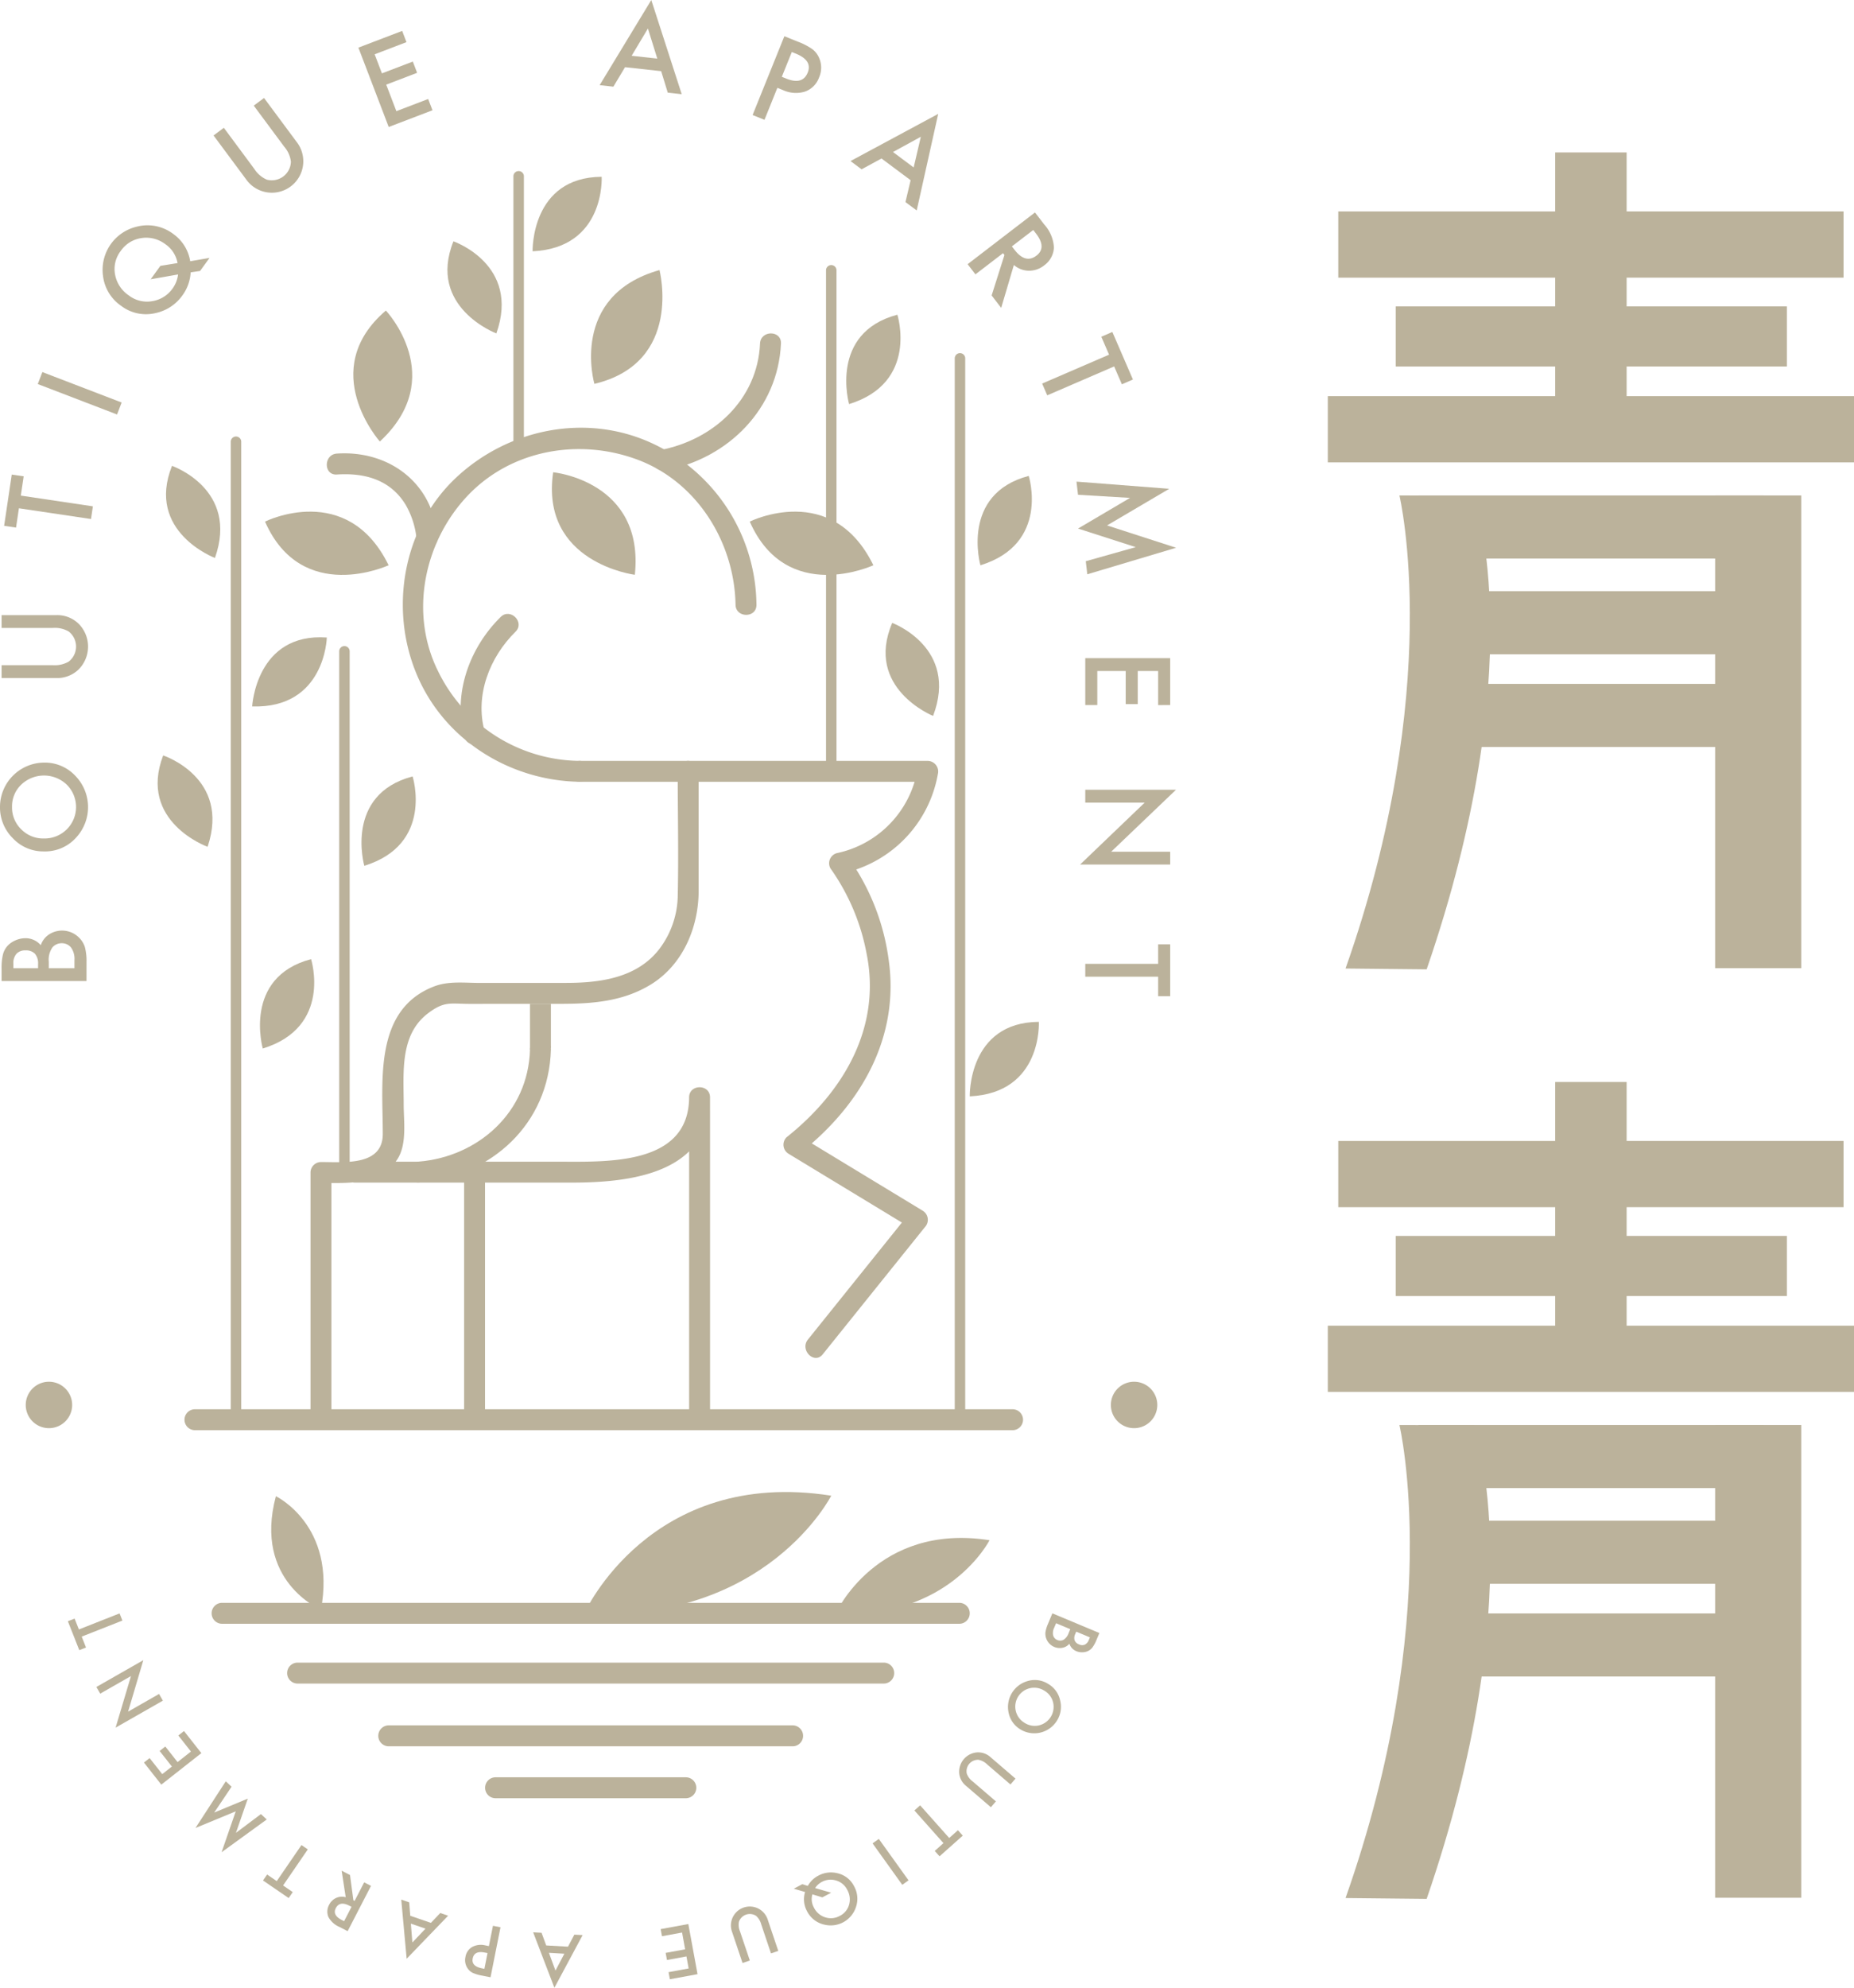 <svg xmlns="http://www.w3.org/2000/svg" width="342.482" height="367.097" viewBox="0 0 342.482 367.097"><g transform="translate(-1095 -401.997)"><path d="M1110.98,583.174h-15.687v-2.357a10.359,10.359,0,0,1,.243-2.512,3.785,3.785,0,0,1,.822-1.592,4.241,4.241,0,0,1,1.495-1.049,4.588,4.588,0,0,1,1.829-.4,3.692,3.692,0,0,1,2.853,1.293,3.8,3.8,0,0,1,1.495-1.972,4.423,4.423,0,0,1,5.569.57,4.284,4.284,0,0,1,1.085,1.759,10.083,10.083,0,0,1,.3,2.67Zm-8.949-2.369v-.74a2.736,2.736,0,0,0-.585-1.938,2.262,2.262,0,0,0-1.723-.614,2.164,2.164,0,0,0-1.683.63,2.623,2.623,0,0,0-.573,1.829v.833Zm6.722,0v-1.463a3.62,3.62,0,0,0-.629-2.357,2.174,2.174,0,0,0-1.728-.793,2.21,2.21,0,0,0-1.707.764,3.96,3.96,0,0,0-.678,2.65v1.2Z" fill="#bbb29b"/><path d="M1103.064,559.233a7.686,7.686,0,0,1-5.69-2.427,8,8,0,0,1-2.374-5.811,8.2,8.2,0,0,1,8.157-8.161,7.7,7.7,0,0,1,5.738,2.418,8.283,8.283,0,0,1,.265,11.318A7.7,7.7,0,0,1,1103.064,559.233Zm.032-2.386a5.815,5.815,0,0,0,4.247-9.929,6.083,6.083,0,0,0-8.413-.02,5.534,5.534,0,0,0-1.707,4.125,5.6,5.6,0,0,0,1.707,4.138A5.673,5.673,0,0,0,1103.1,556.847Z" fill="#bbb29b"/><path d="M1095.293,524.842h9.449a5.162,5.162,0,0,0,2.954-.662,3.527,3.527,0,0,0,0-5.556,5.106,5.106,0,0,0-2.954-.662l-9.449,0V515.6h10.1a5.652,5.652,0,0,1,4.085,1.545,5.976,5.976,0,0,1,0,8.526,5.655,5.655,0,0,1-4.085,1.544h-10.1Z" fill="#bbb29b"/><path d="M1098.845,493.524l13.314,1.983-.35,2.341-13.314-1.983-.532,3.568-2.2-.329,1.41-9.465,2.2.325Z" fill="#bbb29b"/><path d="M1102.828,470.713l14.642,5.62-.845,2.211-14.647-5.621Z" fill="#bbb29b"/><path d="M1133.707,449.628l-1.748,2.41-1.739.256a7.937,7.937,0,0,1-1.54,4.279,8.171,8.171,0,0,1-4.963,3.248,7.572,7.572,0,0,1-6.356-1.354,7.819,7.819,0,0,1-3.328-5.482,8.19,8.19,0,0,1,6.254-9.132,7.9,7.9,0,0,1,6.779,1.394,7.666,7.666,0,0,1,3.072,4.995Zm-9.079,1.467,3.169-.512a5.357,5.357,0,0,0-2.255-3.491,5.817,5.817,0,0,0-4.414-1.126,5.614,5.614,0,0,0-3.824,2.373,5.461,5.461,0,0,0-1.048,4.361,5.936,5.936,0,0,0,2.523,3.845,5.5,5.5,0,0,0,4.353,1.069,5.672,5.672,0,0,0,3.7-2.272,5.51,5.51,0,0,0,1.061-2.658l-5.06.89Z" fill="#bbb29b"/><path d="M1136.349,425.6l5.628,7.591a5.215,5.215,0,0,0,2.3,1.98,3.535,3.535,0,0,0,4.462-3.312,5.14,5.14,0,0,0-1.232-2.768l-5.632-7.588,1.9-1.41,6.019,8.108a5.809,5.809,0,1,1-9.327,6.921l-6.019-8.108Z" fill="#bbb29b"/><path d="M1170.085,409.779l-5.877,2.248,1.345,3.52,5.706-2.179.793,2.077-5.707,2.182,1.874,4.9,5.873-2.248.8,2.08-8.087,3.089-5.6-14.655,8.088-3.088Z" fill="#bbb29b"/><path d="M1217.135,415.14l-6.674-.736-2.154,3.6-2.536-.28L1215.31,402l5.621,17.39-2.577-.281Zm-.716-2.321-1.731-5.555-3.008,5.035Z" fill="#bbb29b"/><path d="M1238.6,418.217l-2.382,5.909-2.194-.886,5.869-14.55,2.487,1a11.931,11.931,0,0,1,2.658,1.37,3.982,3.982,0,0,1,1.272,1.629,4.466,4.466,0,0,1,0,3.6,4.294,4.294,0,0,1-2.613,2.625,5.715,5.715,0,0,1-4.081-.288Zm.821-2.037.821.333q3.024,1.219,3.963-1.109.907-2.25-2.211-3.508l-.724-.292Z" fill="#bbb29b"/><path d="M1263.217,435.281l-5.381-4.015-3.677,2-2.045-1.524,16.2-8.714-3.975,17.837-2.077-1.548Zm.561-2.356,1.325-5.67-5.145,2.817Z" fill="#bbb29b"/><path d="M1282.29,450.933l-2.345,7.925-1.764-2.3,2.366-7.466-.26-.337-5.1,3.91-1.439-1.878,12.441-9.554,1.69,2.2a6.914,6.914,0,0,1,1.809,4.272,4.293,4.293,0,0,1-1.8,3.3,4.435,4.435,0,0,1-2.853.987A4.247,4.247,0,0,1,1282.29,450.933Zm-.37-3.431.46.593q2.047,2.672,4.084,1.106,1.914-1.469-.081-4.064l-.512-.666Z" fill="#bbb29b"/><path d="M1300.811,469.668l-12.359,5.34-.939-2.174,12.359-5.336-1.431-3.313,2.04-.881,3.8,8.782-2.04.886Z" fill="#bbb29b"/><path d="M1293.853,490.943l17.134,1.325-11.485,6.763,12.757,4.125-16.407,4.9-.281-2.414,9.23-2.6-10.66-3.431,9.608-5.665-9.612-.573Z" fill="#bbb29b"/><path d="M1308.938,532.21v-6.291h-3.767v6.108h-2.227l0-6.108H1297.7v6.287h-2.223V523.55l15.688,0v8.656Z" fill="#bbb29b"/><path d="M1295.478,547.853l16.753,0-11.97,11.441h10.905v2.365h-16.643l11.937-11.44h-10.982Z" fill="#bbb29b"/><path d="M1308.938,582.369h-13.46V580h13.46v-3.6h2.228v9.571h-2.228Z" fill="#bbb29b"/><path d="M1289.4,699.948l8.684,3.629-.544,1.3a6.25,6.25,0,0,1-.715,1.333,2.26,2.26,0,0,1-.825.691,2.581,2.581,0,0,1-1.069.236,2.741,2.741,0,0,1-1.1-.2,2.218,2.218,0,0,1-1.284-1.378,2.244,2.244,0,0,1-1.284.748,2.652,2.652,0,0,1-2.951-1.6,2.6,2.6,0,0,1-.195-1.228,6.118,6.118,0,0,1,.455-1.543Zm.686,1.825-.341.808a2.168,2.168,0,0,0-.2,1.451,1.315,1.315,0,0,0,.772.842,1.338,1.338,0,0,0,1.122-.029,2.388,2.388,0,0,0,.991-1.313l.277-.662Zm3.723,1.556-.171.411a1.64,1.64,0,0,0-.125,1.207,1.345,1.345,0,0,0,.812.735,1.289,1.289,0,0,0,1.077.041,1.57,1.57,0,0,0,.74-.878l.191-.463Z" fill="#bbb29b"/><path d="M1288.687,713.018a4.613,4.613,0,0,1,2.154,3.024,4.8,4.8,0,0,1-.593,3.719,4.925,4.925,0,0,1-6.73,1.633,4.639,4.639,0,0,1-2.187-3.032,4.97,4.97,0,0,1,3.4-5.88A4.619,4.619,0,0,1,1288.687,713.018Zm-.764,1.216a3.488,3.488,0,0,0-5.275,3.758,3.484,3.484,0,0,0,1.625,2.183,3.443,3.443,0,0,0,2.679.455,3.514,3.514,0,0,0,2.581-4.23A3.387,3.387,0,0,0,1287.923,714.234Z" fill="#bbb29b"/><path d="M1281.66,731.551l-4.3-3.7a3.134,3.134,0,0,0-1.606-.857,2.118,2.118,0,0,0-2.17,2.532,3.073,3.073,0,0,0,1.085,1.455l4.3,3.694-.927,1.077-4.592-3.946a3.389,3.389,0,0,1-1.256-2.3,3.583,3.583,0,0,1,3.333-3.881,3.4,3.4,0,0,1,2.463.894l4.6,3.95Z" fill="#bbb29b"/><path d="M1269.281,742.382l-5.369-6.032,1.061-.946,5.369,6.031L1271.96,740l.889,1-4.291,3.819-.886-.995Z" fill="#bbb29b"/><path d="M1261.673,750.083l-5.487-7.653,1.155-.825,5.487,7.648Z" fill="#bbb29b"/><path d="M1241.633,750.8l1.577-.837,1.008.321a4.737,4.737,0,0,1,1.959-1.9,4.9,4.9,0,0,1,3.531-.439,4.537,4.537,0,0,1,3.065,2.406,4.7,4.7,0,0,1,.345,3.836,4.906,4.906,0,0,1-5.779,3.264,4.727,4.727,0,0,1-3.284-2.54,4.588,4.588,0,0,1-.337-3.5Zm5.28,1.6-1.846-.56a3.225,3.225,0,0,0,.3,2.475,3.456,3.456,0,0,0,2.081,1.772,3.356,3.356,0,0,0,2.686-.269,3.272,3.272,0,0,0,1.715-2.068,3.571,3.571,0,0,0-.341-2.74,3.317,3.317,0,0,0-2.065-1.727,3.407,3.407,0,0,0-2.6.248,3.359,3.359,0,0,0-1.272,1.15l2.963.858Z" fill="#bbb29b"/><path d="M1237.423,762.746l-1.809-5.372a3.143,3.143,0,0,0-.943-1.557,2.123,2.123,0,0,0-3.162,1.065,3.1,3.1,0,0,0,.191,1.809l1.813,5.372-1.349.455-1.931-5.742a3.484,3.484,0,1,1,6.6-2.227l1.935,5.742Z" fill="#bbb29b"/><path d="M1218.5,766.213l3.711-.683-.407-2.223-3.6.659-.241-1.313,3.6-.659-.565-3.1-3.715.682-.24-1.312,5.109-.939,1.7,9.258-5.109.939Z" fill="#bbb29b"/><path d="M1195.9,761.279l4.023.228,1.174-2.223,1.529.085-5.214,9.725-3.923-10.241,1.553.089Zm.5,1.366,1.21,3.275,1.643-3.113Z" fill="#bbb29b"/><path d="M1185.312,761.4l.749-3.751,1.393.28-1.841,9.23-1.576-.313a7.23,7.23,0,0,1-1.724-.512,2.4,2.4,0,0,1-.93-.821,2.67,2.67,0,0,1-.4-2.118,2.588,2.588,0,0,1,1.252-1.84,3.418,3.418,0,0,1,2.435-.285Zm-.256,1.289-.52-.1q-1.92-.384-2.215,1.093-.285,1.426,1.7,1.825l.458.09Z" fill="#bbb29b"/><path d="M1170.784,755.8l3.812,1.308,1.735-1.82,1.447.5-7.657,7.949-1-10.924,1.471.508Zm.113,1.451.281,3.479,2.422-2.553Z" fill="#bbb29b"/><path d="M1158.863,752.375l-.752-4.9,1.545.8.622,4.658.228.117,1.767-3.422,1.26.651-4.316,8.364-1.475-.764a4.185,4.185,0,0,1-2.077-1.858,2.589,2.589,0,0,1,.134-2.251,2.676,2.676,0,0,1,1.3-1.264A2.558,2.558,0,0,1,1158.863,752.375Zm1.073,1.772-.4-.207q-1.792-.927-2.5.443-.664,1.285,1.081,2.186l.447.231Z" fill="#bbb29b"/><path d="M1146.122,749.4l4.568-6.661,1.171.8-4.568,6.662,1.784,1.227-.752,1.1-4.739-3.247.756-1.1Z" fill="#bbb29b"/><path d="M1144.274,738.013l-8.344,6.055,2.617-7.555-7.433,3.072,5.592-8.62,1.069,1-3.207,4.775,6.206-2.576-2.19,6.323,4.617-3.47Z" fill="#bbb29b"/><path d="M1122.64,726.678l2.333,2.962,1.78-1.4-2.268-2.877,1.049-.825,2.268,2.877,2.47-1.946-2.332-2.963,1.048-.825,3.211,4.08-7.4,5.82-3.21-4.08Z" fill="#bbb29b"/><path d="M1125.087,716.07l-8.73,4.983,2.837-9.523-5.682,3.244-.707-1.231,8.673-4.951-2.817,9.51,5.723-3.267Z" fill="#bbb29b"/><path d="M1109.574,702.923l7.514-2.967.521,1.325-7.515,2.962.793,2.013-1.24.491-2.109-5.344,1.243-.487Z" fill="#bbb29b"/><path d="M1156.221,664.189V618.534q-.963.966-1.931,1.932c5.135-.007,10.976.491,14.129-4.406,1.788-2.776,1.153-6.988,1.153-10.069,0-5.851-.772-12.876,4.489-16.854,3.054-2.31,4.135-1.745,7.649-1.746l16.893-.008c5.813,0,11.461-.433,16.55-3.525,5.992-3.642,8.905-10.588,8.905-17.383V544.449l-1.933,1.932h44.257l-1.864-2.447a19.121,19.121,0,0,1-14.94,15.622,1.936,1.936,0,0,0-1.155,2.838,39.645,39.645,0,0,1,6.651,15.679c2.793,13.721-4.312,25.634-14.791,33.968a1.944,1.944,0,0,0,.392,3.035l22.833,13.855q-.2-1.517-.393-3.035-9.433,11.745-18.871,23.486c-1.545,1.923,1.171,4.676,2.733,2.733q9.435-11.742,18.871-23.486a1.966,1.966,0,0,0-.39-3.034q-11.418-6.93-22.833-13.856.2,1.516.392,3.035c10.978-8.732,18.185-21.154,16.148-35.488a42.035,42.035,0,0,0-7.405-18.843q-.578,1.421-1.155,2.839a22.824,22.824,0,0,0,17.641-18.319,1.965,1.965,0,0,0-1.864-2.447h-44.257a1.951,1.951,0,0,0-1.933,1.933c0,7.732.174,15.485,0,23.214a16.692,16.692,0,0,1-3.469,9.69c-4.119,5.255-10.867,6.16-17.113,6.164l-15.939.007c-2.847,0-5.8-.392-8.505.652-11.179,4.316-9.455,17.53-9.456,27.229,0,5.985-7.145,5.19-11.417,5.195a1.951,1.951,0,0,0-1.932,1.934v45.655a1.932,1.932,0,0,0,3.863,0Z" fill="#bbb29b"/><path d="M1160.494,620.4h40.1c10.883,0,25.5-1.68,25.565-15.742H1222.3q0,29.765,0,59.53a1.934,1.934,0,0,0,3.866,0q0-29.765-.005-59.53c0-2.493-3.853-2.492-3.865,0-.062,12.705-15.383,11.877-24.436,11.877h-37.366a1.934,1.934,0,0,0,0,3.865Z" fill="#bbb29b"/><path d="M1180.732,618.469v45.72a1.934,1.934,0,0,0,3.865,0v-45.72a1.934,1.934,0,0,0-3.865,0Z" fill="#bbb29b"/><path d="M1222.125,542.516h-20.09a1.934,1.934,0,0,0,0,3.865h20.09a1.934,1.934,0,0,0,0-3.865Z" fill="#bbb29b"/><path d="M1202.035,542.516a29.4,29.4,0,0,1-26.165-16.674c-5.26-10.662-2.531-23.715,5.419-32.2,8.047-8.588,20.692-10.792,31.5-6.745,11.006,4.121,17.887,15.3,18.084,26.779.043,2.49,3.908,2.494,3.866,0a33.21,33.21,0,0,0-19.517-29.922c-12.128-5.49-26.385-2.525-35.957,6.444-9.768,9.155-12.387,24.007-7.348,36.2,5.02,12.153,17.139,19.756,30.117,19.979,2.494.043,2.489-3.822,0-3.865Z" fill="#bbb29b"/><path d="M1217.88,488.858c11.647-2.154,20.863-11.43,21.383-23.421.109-2.494-3.758-2.483-3.865,0-.449,10.352-8.656,17.864-18.546,19.695-2.448.453-1.407,4.178,1.028,3.726Z" fill="#bbb29b"/><path d="M1175.788,501.3c-.657-9.982-8.828-16.184-18.557-15.536-2.472.166-2.489,4.03,0,3.865,5.159-.344,9.871.97,12.681,5.554a15.572,15.572,0,0,1,2.012,6.117c.162,2.474,4.028,2.489,3.864,0Z" fill="#bbb29b"/><path d="M1184.528,537.073c-1.842-6.673.933-13.725,5.7-18.41,1.781-1.749-.955-4.48-2.733-2.733-5.742,5.642-8.9,14.179-6.7,22.172.663,2.4,4.392,1.379,3.728-1.029Z" fill="#bbb29b"/><path d="M1149.9,712.914h108.424a1.934,1.934,0,0,0,0-3.865H1149.9a1.934,1.934,0,0,0,0,3.865Z" fill="#bbb29b"/><path d="M1135.965,701.873h136.3a1.934,1.934,0,0,0,0-3.866h-136.3a1.934,1.934,0,0,0,0,3.866Z" fill="#bbb29b"/><path d="M1130.939,666.122h151.183a1.934,1.934,0,0,0,0-3.865H1130.939a1.934,1.934,0,0,0,0,3.865Z" fill="#bbb29b"/><path d="M1166.737,724.5h74.757a1.934,1.934,0,0,0,0-3.865h-74.757a1.934,1.934,0,0,0,0,3.865Z" fill="#bbb29b"/><path d="M1186.467,734.092h35.3a1.934,1.934,0,0,0,0-3.865h-35.3a1.934,1.934,0,0,0,0,3.865Z" fill="#bbb29b"/><path d="M1154.29,699.266s-12.535-5.205-8.326-20.952C1145.964,678.314,1157.186,683.7,1154.29,699.266Z" fill="#bbb29b"/><path d="M1202.939,699.939s12.13-26.969,45.615-21.722C1248.554,678.217,1236.606,701.75,1202.939,699.939Z" fill="#bbb29b"/><path d="M1249.372,699.978s7.56-16.806,28.421-13.534C1277.793,686.444,1270.35,701.106,1249.372,699.978Z" fill="#bbb29b"/><path d="M1308.781,661.462a4.287,4.287,0,1,1-4.288-4.287A4.287,4.287,0,0,1,1308.781,661.462Z" fill="#bbb29b"/><path d="M1108.329,661.462a4.287,4.287,0,1,1-4.288-4.287A4.287,4.287,0,0,1,1108.329,661.462Z" fill="#bbb29b"/><path d="M1204.8,472.891s-4.741-16.3,12.027-21.017C1216.823,451.874,1221.256,468.965,1204.8,472.891Z" fill="#bbb29b"/><path d="M1233.5,498.325s15.186-7.589,22.833,8.061C1256.337,506.386,1240.32,513.814,1233.5,498.325Z" fill="#bbb29b"/><path d="M1197.181,489.214s16.9,1.61,15.092,18.934C1212.273,508.148,1194.753,505.959,1197.181,489.214Z" fill="#bbb29b"/><path d="M1143.955,498.325s15.184-7.589,22.832,8.061C1166.787,506.386,1150.769,513.814,1143.955,498.325Z" fill="#bbb29b"/><path d="M1125.139,541.51s12.507,4.077,8.21,16.873C1133.349,558.383,1120.468,553.762,1125.139,541.51Z" fill="#bbb29b"/><path d="M1155.371,519.734s-.3,13.152-13.789,12.728C1141.582,532.462,1142.29,518.8,1155.371,519.734Z" fill="#bbb29b"/><path d="M1126.773,488.033s12.44,4.282,7.931,17.005C1134.7,505.038,1121.9,500.207,1126.773,488.033Z" fill="#bbb29b"/><path d="M1178.76,446.564s12.438,4.283,7.93,17.007C1186.69,463.571,1173.889,458.739,1178.76,446.564Z" fill="#bbb29b"/><path d="M1206.145,434.646s.724,13.136-12.76,13.758C1193.385,448.4,1193.031,434.724,1206.145,434.646Z" fill="#bbb29b"/><path d="M1286.9,590.711s.724,13.136-12.76,13.758C1274.138,604.469,1273.784,590.791,1286.9,590.711Z" fill="#bbb29b"/><path d="M1259.815,517.034s12.34,4.557,7.55,17.177C1267.365,534.211,1254.674,529.1,1259.815,517.034Z" fill="#bbb29b"/><path d="M1285.031,489.886s3.979,12.538-8.921,16.506C1276.11,506.392,1272.353,493.234,1285.031,489.886Z" fill="#bbb29b"/><path d="M1260.768,460.117s3.981,12.539-8.921,16.507C1251.847,476.624,1248.09,463.466,1260.768,460.117Z" fill="#bbb29b"/><path d="M1152.465,579.129s3.981,12.54-8.921,16.507C1143.544,595.636,1139.787,582.48,1152.465,579.129Z" fill="#bbb29b"/><path d="M1171.218,545.383s3.98,12.539-8.921,16.508C1162.3,561.891,1158.54,548.734,1171.218,545.383Z" fill="#bbb29b"/><path d="M1166.282,459.346s11.656,12.341-1.114,24.189C1165.168,483.535,1153.427,470.349,1166.282,459.346Z" fill="#bbb29b"/><path d="M1172.417,620.379c13.389-1.119,23.979-10.851,24.35-24.543.067-2.495-3.8-2.488-3.865,0-.315,11.618-9.612,19.77-20.485,20.678-2.467.207-2.486,4.073,0,3.865Z" fill="#bbb29b"/><path d="M1192.9,595.836v-8.451l3.865,0v8.05l-1.288,2.158Z" fill="#bbb29b"/><path d="M1159.591,618.469V522.251a.966.966,0,0,0-1.931,0v96.218a.966.966,0,0,0,1.931,0Z" fill="#bbb29b"/><path d="M1139.561,664.189V483.535a.967.967,0,0,0-1.932,0V664.189a.967.967,0,0,0,1.932,0Z" fill="#bbb29b"/><path d="M1273.3,664.189V468.138a.968.968,0,0,0-1.934,0V664.189a.968.968,0,0,0,1.934,0Z" fill="#bbb29b"/><path d="M1249.522,544.449V451.874a.968.968,0,0,0-1.934,0v92.575a.968.968,0,0,0,1.934,0Z" fill="#bbb29b"/><path d="M1191.775,485.721v-51.21a.967.967,0,0,0-1.932,0v51.21a.967.967,0,0,0,1.932,0Z" fill="#bbb29b"/><path d="M1395.482,475.157h42v12.23h-97.2v-12.23h42v-5.472h-29.448v-11.1h29.448v-5.31h-40.069v-12.23h40.069V430.149h13.2v10.893h40.069v12.23h-40.069v5.31h29.609v11.1h-29.609Z" fill="#bbb29b"/><path d="M1358.54,581.015l-14.982-.156c18.273-51.774,10.041-87.012,9.951-87.361l13.821.041C1367.738,495.134,1377.737,525.274,1358.54,581.015Z" fill="#bbb29b"/><rect width="63.843" height="11.649" transform="translate(1357.009 493.498)" fill="#bbb29b"/><rect width="46.284" height="11.649" transform="translate(1366.999 511.178)" fill="#bbb29b"/><rect width="46.284" height="11.649" transform="translate(1366.999 528.295)" fill="#bbb29b"/><rect width="15.904" height="87.305" transform="translate(1411.829 493.498)" fill="#bbb29b"/><path d="M1395.482,646.824h42v12.229h-97.2V646.824h42v-5.472h-29.448v-11.1h29.448v-5.31h-40.069v-12.23h40.069V601.816h13.2v10.893h40.069v12.23h-40.069v5.31h29.609v11.1h-29.609Z" fill="#bbb29b"/><path d="M1358.54,752.682l-14.982-.156c18.273-51.774,10.041-87.012,9.951-87.361l13.821.041C1367.738,666.8,1377.737,696.941,1358.54,752.682Z" fill="#bbb29b"/><rect width="63.843" height="11.649" transform="translate(1357.009 665.165)" fill="#bbb29b"/><rect width="46.284" height="11.649" transform="translate(1366.999 682.845)" fill="#bbb29b"/><rect width="46.284" height="11.649" transform="translate(1366.999 699.962)" fill="#bbb29b"/><rect width="15.904" height="87.305" transform="translate(1411.829 665.165)" fill="#bbb29b"/></g></svg>
